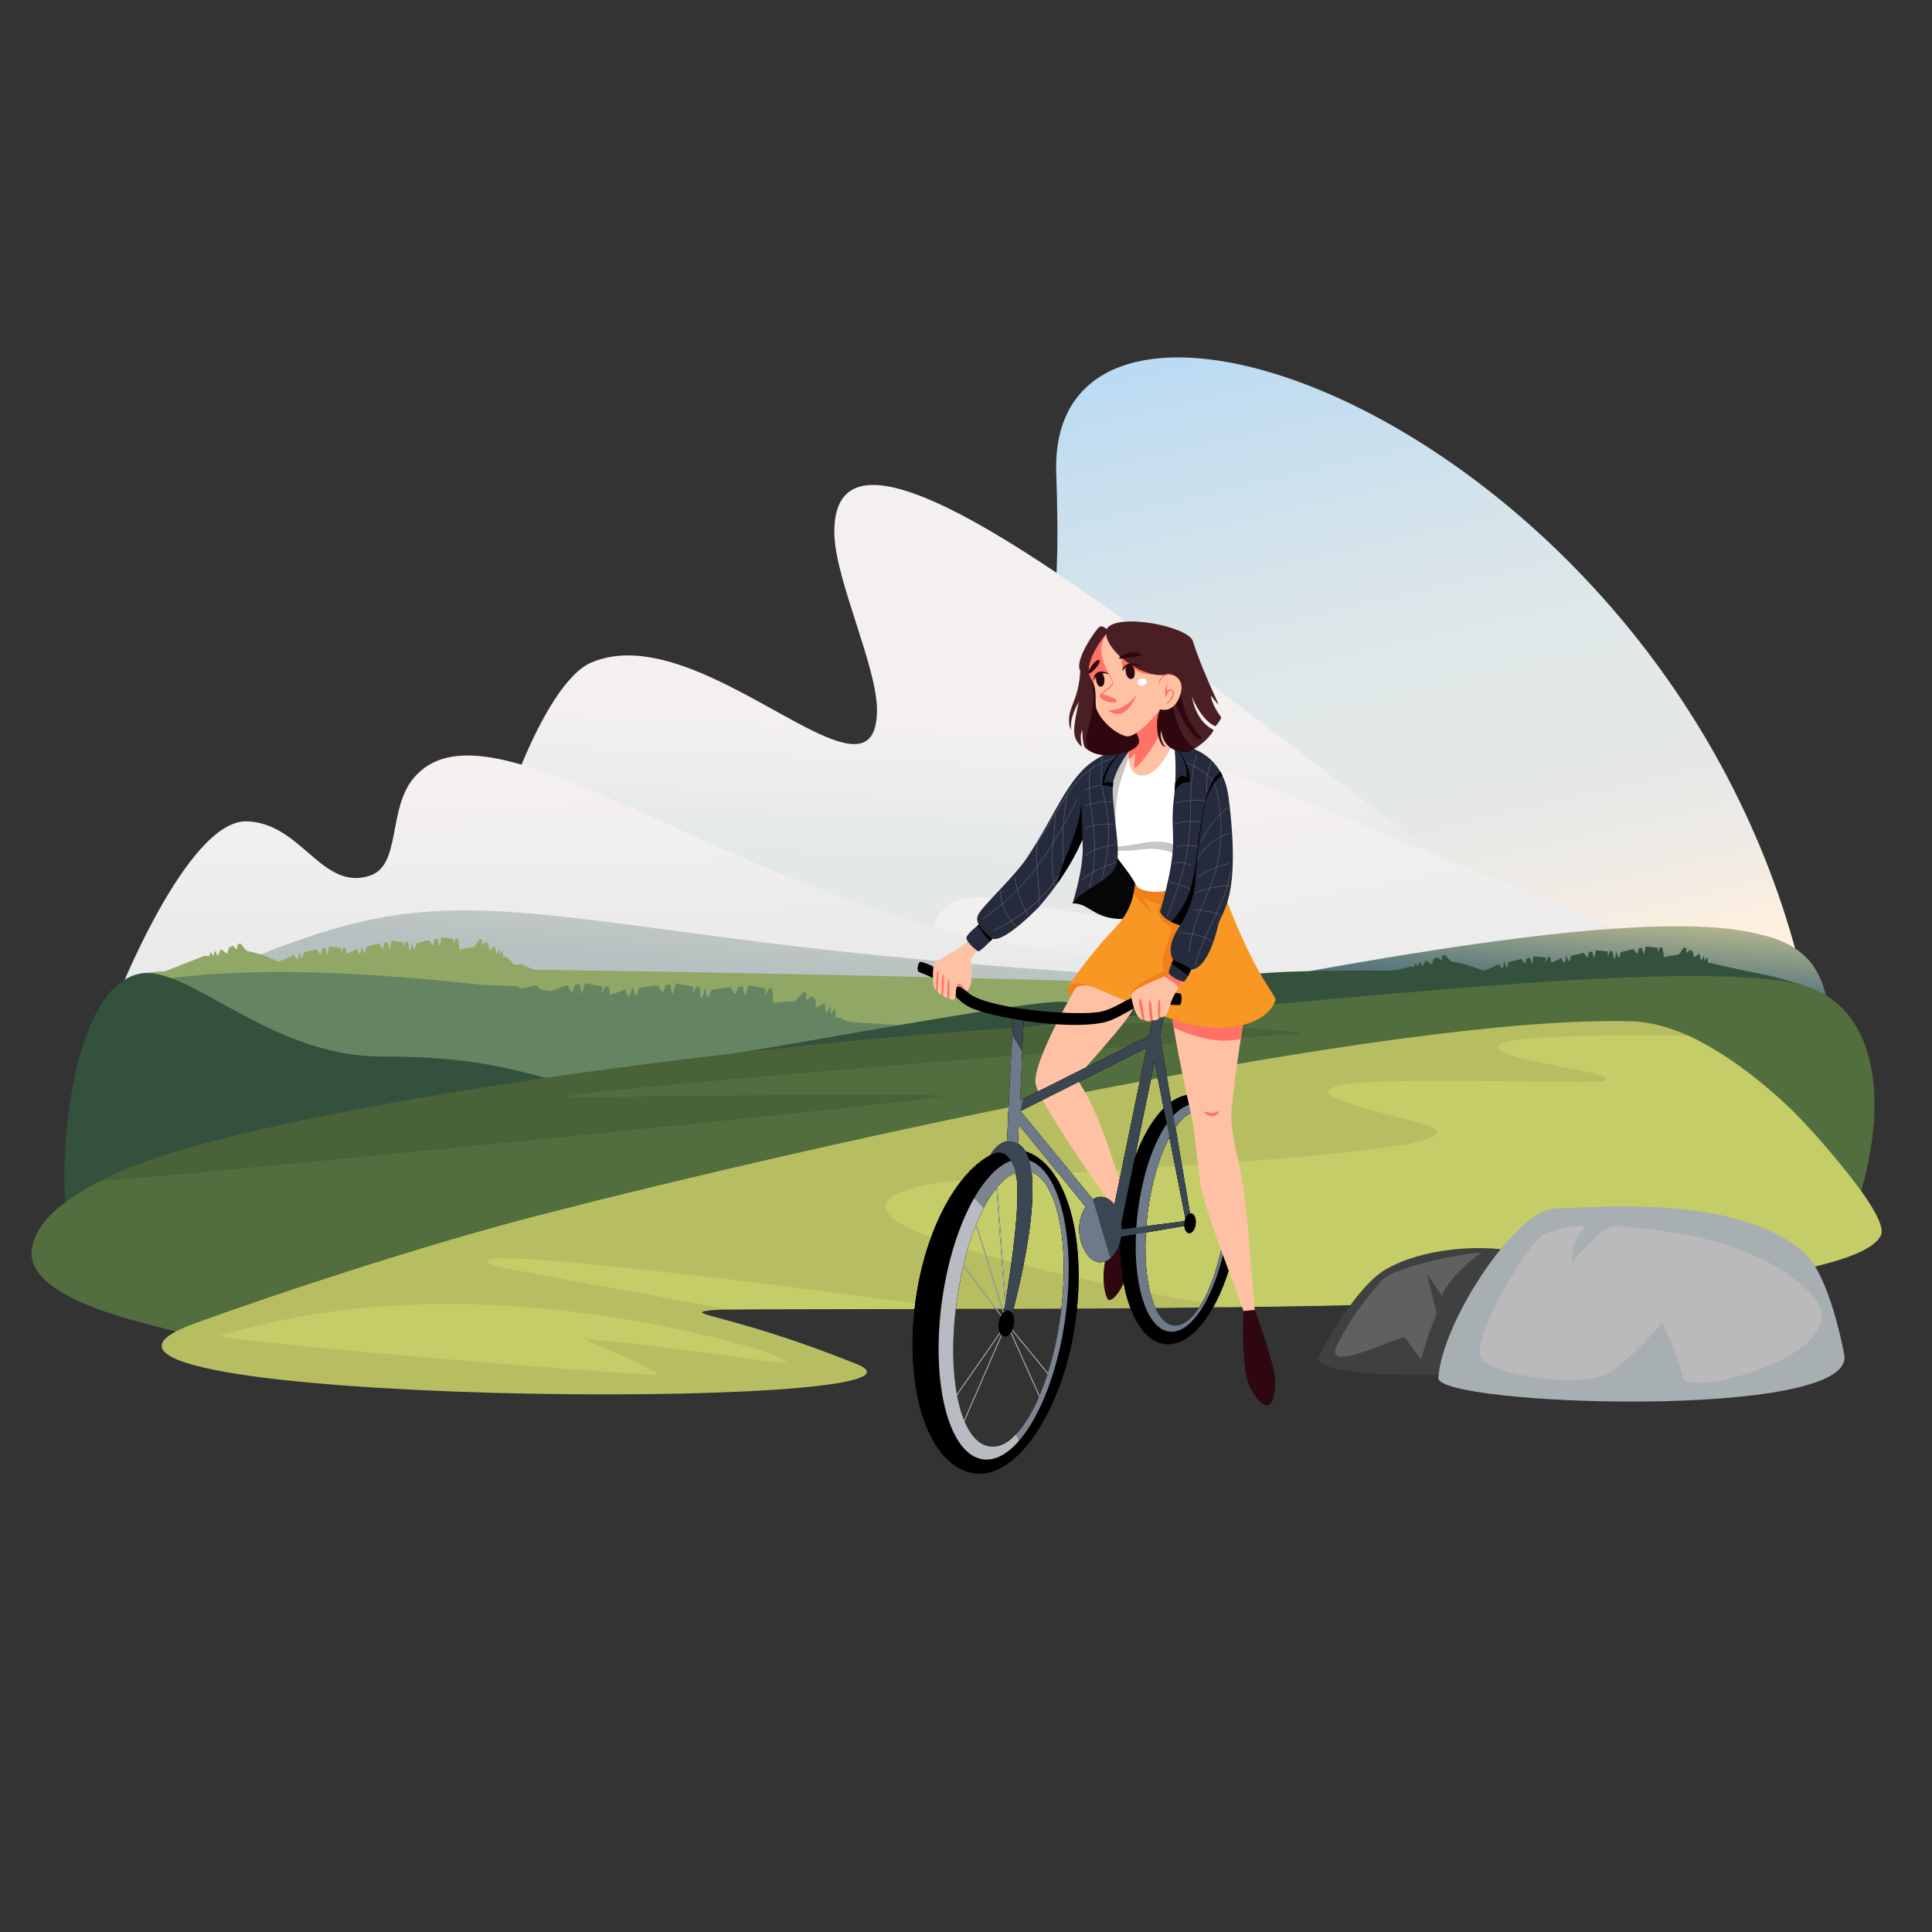 <svg xmlns="http://www.w3.org/2000/svg" viewBox="0 0 3000 3000" width="3000" height="3000"><rect x="0" y="0" width="3000" height="3000" fill="#333333" stroke="none"/><g transform="translate(49.0 555.0) rotate(0.0 1436.0 810.5) scale(1.007 1.007)"><svg width="2852.946" height="1610.12" viewBox="0 0 2852.946 1610.12"><linearGradient id="b" gradientUnits="userSpaceOnUse" x1="1500.736" x2="1191.522" y1="1248.09" y2="-92.957"><stop offset=".067" stop-color="#fff0e0"/><stop offset=".158" stop-color="#f0ebe4"/><stop offset=".273" stop-color="#e5e8e7"/><stop offset=".402" stop-color="#e2e8e8"/><stop offset=".547" stop-color="#d9e5ea"/><stop offset=".776" stop-color="#c2ddf0"/><stop offset=".875" stop-color="#b7d9f4"/></linearGradient><linearGradient id="c" gradientTransform="matrix(1.243 -.039 .119 1.866 1670.824 4241.62)" gradientUnits="userSpaceOnUse" x1="18.172" x2="47.478" y1="-1726.543" y2="-2308.407"><stop offset=".217" stop-color="#e3e8e8"/><stop offset=".415" stop-color="#f4f0f0"/></linearGradient><linearGradient id="a" gradientUnits="userSpaceOnUse" x1="2098.041" x2="1990.266" y1="1162.235" y2="578.494"><stop offset=".112" stop-color="#e8e9e9"/><stop offset=".961" stop-color="#f6f1f1"/><stop offset="1" stop-color="#f7f1ed"/></linearGradient><linearGradient xmlns:xlink="http://www.w3.org/1999/xlink" id="d" x1="1051.348" x2="1046.786" xlink:href="#a" y1="1003.125" y2="609.445"/><linearGradient id="e" gradientUnits="userSpaceOnUse" x1="1261.668" x2="1308.004" y1="1231.658" y2="688.933"><stop offset=".39" stop-color="#b3bfc1"/><stop offset=".511" stop-color="#b7c1c1"/><stop offset=".645" stop-color="#c4cac4"/><stop offset=".67" stop-color="#c8cdc5"/></linearGradient><linearGradient id="f" gradientUnits="userSpaceOnUse" x1="2146.367" x2="2235.866" y1="1387.772" y2="190.915"><stop offset=".351" stop-color="#4d6f7b"/><stop offset=".379" stop-color="#647f7f"/><stop offset=".437" stop-color="#a0a98a"/><stop offset=".484" stop-color="#d5cf95"/></linearGradient><path d="M179.493 897.302c-9.754 45.014-19.468 99.078-20.827 157.579l2595.321 23.042C2621.915 146.489 1564.76-263.871 1580.085 178.219c7.24 208.875-2.645 370.192-122.34 438.079-274.03 155.42-707.838 207.093-880.106 217.022-291.887 16.824-378.003-28.978-398.146 63.982z" fill="url(#b)"/><path d="M2244.762 822.141C1896.743 585.01 1232.001-13.176 1237.934 272.275c1.485 71.451 66.466 205.72 65.753 272.593-1.828 171.471-270.686-147.111-440.583-74.359-78.158 33.468-155.478 280.857-145.134 281.575 284.58 19.758 966.053 62.442 1526.793 70.057z" fill="url(#c)"/><path d="M2733.922 1005.133s-747.664-318.932-893.461-366.937c-161.532-53.186-109.121 88.625-52.352 150.454 116.965 127.391-64.676 86.103-298.005 46.872-153.522-25.813-88.069 138.636-88.069 138.636z" fill="url(#a)"/><path d="M128.772 995.076s109.655-282.348 203.164-279.701c84.644 2.397 116.132 108.874 190.406 83.484 47.578-16.264 26.688-101.887 66.664-149.993 109.543-131.822 435.665 143.458 848.606 240.426 118.947 27.931 369.09 59.737 535.563 57.212-555.402 14.924-1690.946 98.348-1844.402 48.571z" fill="url(#d)"/><path d="M117.354 1026.569c335.688 139.158 1846.562 145.555 2327.341-43.276-121.392-10.334-756.507-6.272-1376.091-88.93-476.426-63.559-508.584-78.55-951.25 132.206z" fill="url(#e)"/><path d="M2103.555 979.865c-49.534-10.738-1785.817-56.564-1937.068-29.484-20.671 97.344-22.185 173.16-16.293 274.226 271.171-24.445 2169.366-197.916 1953.361-244.742z" fill="#91a766"/><path d="m732.745 924.327-5.489.329-.513-9.961c-1.052-.453-5.249 6.258-5.249 6.258l.159-9.477-4.788 8.621-2.459-12.042-8.713 6.354-1.232-10.029-4.55-3.169s-4.423 5.35-5.108 5.006c-.705-.354-.029-7.807-.029-7.807l-3.948-1.466s-6.878 12.066-9.202 12.345c-8.404 1.012-15.71 2.36-21.987 3.827-.474-8.485-2.003-16.219-2.003-16.219l-3.516-1.109s-3.843 9.587-3.868 9.583c-.02-.003.284-8.595.284-8.595l-18.57-2.413s-2.609 13.372-2.884 13.375c-.281.003-2.955-11.377-2.955-11.377l-5.152 1.381s-1.043 8.501-2.065 8.774c-1.013.271-5.95-8.072-5.95-8.072l-19.707 5.118s-2.01 9.12-2.967 9.178c-1.431.088-4.078-10.976-4.078-10.976s-1.063 12.601-3.107 12.85c-.208.025-.472-.157-.766-.458-.628-6.744-1.701-12.166-1.701-12.166l-3.516-1.108s-2.473 6.169-3.464 8.604l-.387.214c.063-2.102.265-7.83.265-7.83l-18.57-2.413s-2.609 13.372-2.884 13.375c-.281.003-2.955-11.377-2.955-11.377l-5.152 1.38s-1.043 8.501-2.066 8.774c-1.013.271-5.95-8.072-5.95-8.072l-19.707 5.118s-2.01 9.12-2.967 9.178c-1.431.088-4.078-10.976-4.078-10.976s-1.063 12.601-3.107 12.85c-1.365.167-5.048-7.955-5.048-7.955-3.078 2.409-8.752 5.281-15.325 7.907-.611-5.132-1.351-8.88-1.351-8.88l-3.516-1.108s-3.844 9.586-3.869 9.583c-.02-.003.284-8.595.284-8.595l-18.57-2.413s-2.609 13.372-2.884 13.375c-.281.003-2.955-11.377-2.955-11.377l-5.152 1.381s-1.043 8.501-2.066 8.774c-1.013.271-5.95-8.072-5.95-8.072l-19.707 5.118s-2.01 9.12-2.967 9.179c-1.431.088-4.078-10.977-4.078-10.977s-1.063 12.601-3.107 12.85c-1.365.167-5.048-7.954-5.048-7.954-4.411 3.453-14.157 7.854-24.239 11.125-9.622-4.201-24.076-11.684-47.452-16.239-2.782-.542-10.568-11.484-10.568-11.484l-5.058 1.004s-.447 7.466-1.365 7.737c-.893.263-5.367-5.545-5.367-5.545l-6.081 2.624-3.21 9.804-9.529-7.294-4.634 10.706-4.776-8.139-2.279 8.318s-3.109-6.035-4.467-5.706l-2.176 6.216a87.678 87.678 0 0 0-6.629-.952c-42.173 15.826-119.758 47.863-119.758 47.863l681.293-4.962-54.832-21.434-17.45-8.33-12.715.353-10.75-11.882z" fill="#91a766"/><path d="M1580.085 1018.08c233.259-36.914 878.003-185.58 1087.377-127.729 80.732 18.022 94.757 69.365 102.113 105.864z" fill="url(#f)"/><path d="M771.363 976.673c-363.777-45.993-514.996-27.133-610.748-11.837-1.742 8.099.847 12.339 0 20.68l334.858 185.388 1226.388-129.17c-116.583 7.728-561.507-15.879-950.499-65.061z" fill="#658462"/><path d="M1247.442 1018.527c-2.008-1.333-7.96-.243-7.96-.243l.403-12.8c-1.466-.707-8.293 7.367-8.293 7.367l1.317-12.099-7.899 10.445-2.167-15.696-13.303 7.072-.627-12.973-6.202-4.602s-6.997 6.305-7.945 5.782c-.976-.538.854-9.986.854-9.986l-5.53-2.352s-11.31 14.597-14.696 14.673c-12.244.278-22.941 1.118-32.168 2.236.289-10.908-1.028-20.982-1.028-20.982l-4.946-1.843s-6.646 11.793-6.682 11.785c-.029-.006 1.396-10.956 1.396-10.956l-26.521-5.331s-5.3 16.783-5.697 16.754c-.406-.03-2.958-14.905-2.958-14.905l-7.594 1.143s-2.481 10.744-3.987 10.97c-1.493.223-7.66-11.041-7.66-11.041l-29.026 4.162s-3.947 11.418-5.335 11.378c-2.075-.06-4.625-14.528-4.625-14.528s-2.981 15.984-5.958 16.055c-.302.007-.664-.259-1.053-.678-.132-8.699-1.058-15.762-1.058-15.762l-4.946-1.843s-4.277 7.59-5.986 10.583l-.583.226c.333-2.68 1.282-9.98 1.282-9.98l-26.521-5.331s-5.3 16.784-5.696 16.754c-.406-.03-2.959-14.905-2.959-14.905l-7.594 1.143s-2.481 10.744-3.988 10.97c-1.492.224-7.66-11.04-7.66-11.04l-29.026 4.162s-3.947 11.418-5.335 11.378c-2.075-.06-4.626-14.529-4.626-14.529s-2.98 15.984-5.958 16.055c-1.989.048-6.372-10.782-6.372-10.782-4.718 2.708-13.236 5.694-23.023 8.258-.292-6.636-.93-11.517-.93-11.517l-4.946-1.843s-6.647 11.793-6.683 11.785c-.028-.006 1.396-10.956 1.396-10.956l-26.521-5.331s-5.3 16.783-5.696 16.754c-.406-.03-2.959-14.905-2.959-14.905l-7.594 1.142s-2.481 10.744-3.988 10.97c-1.492.223-7.66-11.041-7.66-11.041l-25.047 9.519-15.403-2.054-7.332-7.074-23.33 5.306-4.882-3.813-54.36-1.973s178.095 52.36 185.838 51.101c5.781-.94 9.388-3.769 9.388-3.769 1.673-1.523 2.857-3.822 3.269-7.58 44.665 10.663 108.215 17.066 127.264 11.746 4.068-1.136 6.589-5.222 8.116-10.545 28.304 6.271 59.435 12.292 81.135 14.008 45.285 15.971 176.301 22.477 179.958 15.28 2.298-4.523-32.551-12.389-43.091-19.383z" fill="#658462"/><g fill="#33513d"><path d="M2590.636 933.769c-1.493-.79-5.479.38-5.479.38l-.842-8.947c-1.067-.391-5.042 5.706-5.042 5.706l-.154-8.522-4.504 7.823-2.857-10.788-8.504 5.846-1.563-8.997-4.655-2.779s-4.246 4.877-4.943 4.578c-.716-.308-.287-7.018-.287-7.018l-3.997-1.258s-6.48 10.952-8.795 11.239c-8.371 1.038-15.632 2.362-21.861 3.777-.754-7.621-2.538-14.55-2.538-14.55l-3.552-.943s-3.527 8.677-3.552 8.674c-.02-.002 0-7.731 0-7.731l-18.65-1.886s-2.168 12.062-2.443 12.068c-.281.007-3.33-10.182-3.33-10.182l-5.107 1.32s-.763 7.658-1.776 7.919c-1.004.259-6.217-7.165-6.217-7.165l-19.539 4.903s-1.709 8.229-2.664 8.297c-1.428.101-4.44-9.805-4.44-9.805s-.648 11.344-2.683 11.599c-.207.026-.478-.134-.781-.4-.85-6.053-2.102-10.911-2.102-10.911l-3.552-.943s-2.27 5.584-3.18 7.788l-.38.198c-.006-1.891.007-7.043.007-7.043l-18.65-1.885s-2.168 12.061-2.442 12.068c-.281.007-3.33-10.183-3.33-10.183l-5.107 1.32s-.763 7.658-1.776 7.919c-1.004.259-6.217-7.165-6.217-7.165l-19.538 4.903s-1.709 8.229-2.664 8.297c-1.428.101-4.441-9.805-4.441-9.805s-.647 11.344-2.683 11.599c-1.36.17-5.31-7.074-5.31-7.074-2.998 2.213-8.578 4.881-15.065 7.343-.78-4.604-1.644-7.962-1.644-7.962l-3.552-.943s-3.527 8.677-3.553 8.674c-.02-.002 0-7.731 0-7.731l-18.65-1.886s-2.168 12.061-2.442 12.068c-.281.007-3.33-10.182-3.33-10.182l-5.107 1.32s-.763 7.658-1.776 7.92c-1.004.259-6.217-7.165-6.217-7.165l-19.538 4.903s-1.709 8.229-2.664 8.297c-1.428.101-4.441-9.805-4.441-9.805s-.647 11.344-2.683 11.599c-1.36.17-5.31-7.074-5.31-7.074-4.298 3.172-13.898 7.278-23.873 10.372-9.761-3.629-24.462-10.136-47.989-13.873-2.8-.445-10.947-10.162-10.947-10.162l-5.025.98s-.201 6.719-1.11 6.977c-.884.25-5.55-4.903-5.55-4.903l-5.995 2.451-2.886 8.863-9.769-6.411-4.281 9.695-5.044-7.244-2.005 7.512s-3.308-5.378-4.656-5.061l-1.971 5.621s-4.749-1.439-6.661-.754c-24.05 8.617-50.336 5.864-50.251 8.789.394 13.651 592.93 2.67 592.93 2.67s-71.858-14.509-76.825-17.138z"/><path d="M1866.191 953.621c41.476-9.355 210.157-9.525 355.891-6.48 358.22 7.485 377.607-23.289 511.84 21.975 7.894 29.36 11.759 58.952 14.271 71.712l-1661.886 31.941c108.335-16.755 463.008-83.87 505.485-78.999 115.728 13.235 213.657-26.448 274.398-40.148zM538.527 1077.923c-171.856 0-298.05-142.581-372.04-127.542C66.195 970.766 43.383 1211.949 52.3 1302.523l895.225-163.009c-170.431-16.007-191.215-61.591-408.999-61.591z"/></g><path d="M2733.922 969.116c-149.607-43.914-668.128 18.432-972.573 40.756-156.916 12.168-1102.122 118.969-1401.038 181.058C112.05 1242.497 7.116 1311.747.259 1376.565c-8.202 77.525 181.118 113.427 227.647 127.09 439.076 128.935 843.972-134.089 1196.797-256.704 301.383-104.738 775.562-77.874 1391.657 55.571 53.361-171.454 21.243-302.973-82.437-333.407z" fill="#526e3e"/><path d="M1944.608 1043.707c44.802 0-31.559-8.534-158.283-15.512-323.948-17.84-1450.599 114.251-1678.052 240.999-10.659 5.94 1297.135-123.892 1296.524-130.194-.316-3.262-352.309-1.837-556.124 2.1-4.31.083-20.024-.409-20.084-1.636-.493-10.143 1086.909-95.756 1116.019-95.756z" fill="#496238"/><path d="M242.135 1493.141c-309.004 122.201 1216.012 133.971 1030.208 59.103-185.023-74.553-269.123-77.047-228.307-82.601 93.365-12.705 1860.332 35.403 1800.239-133.628-30.358-85.393-222.361-307.821-376.916-312.287-362.755-10.482-1263.184 190.076-1684.178 298.882-234.646 60.645-511.691 158.922-541.047 170.531z" fill="#b7be61"/><path d="M2735.668 1182.665c-79.893-87.524-180.643-136.634-180.643-136.634s-293.005-5.717-293.36 16.593c-.345 21.661 168.665 38.209 167.102 50.174-.808 6.183-46.341 4.524-70.83 4.267-211.736-2.222-365.69-5.371-358.283 17.073 4.37 13.242 130.548 43.173 140.767 46.067 186.282 52.763-670.738 74.99-763.854 96.287-271.029 61.987 464.007 187.896 464.007 187.896 551.27-4.27 976.591-40.441 1010.846-110.126 8.332-13.931-15.739-62.031-115.753-171.597zM717.035 1401.321c-10.108-3.794-14.603-6.633-14.28-8.64 1.832-11.377 161.531 5.668 267.871 17.015 55.519 5.925 90.601 10.202 90.601 10.202 81.722 9.963 202.103 25.158 363.575 47.27l-350.324.848s-351.581-64.495-357.443-66.695zm-425.286 107.147c-.047-.565 8.047-2.508 24.086-6.928a1125.806 1125.806 0 0 1 62.024-15.215c355.147-76.501 717.635 35.82 742.365 43.532 16.982 5.296 43.52 15.826 42.928 18.834-1.29 6.555-132.177-19.154-310.738-35.345-7.52-.682 142.995 58.2 106.955 55.783-261.067-17.51-667.034-53.661-667.619-60.661z" fill="#c5cd68"/><path d="M2346.754 1529.168c-35.701-40.878-14.143-141.196-34.337-146.286-75.89-19.129-170.109-8.462-224.751 23.692-49.944 29.39-103.488 135.242-103.488 135.242-14.868 41.831 403.36 34.049 362.576-12.648z" fill="#3f4140"/><path d="M2082.216 1422.976c-21.328 23.941-50.34 60.227-69.701 101.636s80.537-8.678 104.567-14.035l24.622 33.256c3.424-.832 5.445-22.879 24.969-69.056l-14.915-62.024 22.98 34.567c6.086-19.722 40.942-54.184 58.241-64.56 14.394-8.634-129.436 16.275-150.763 40.216z" fill="#606060"/><path d="M2169.279 1573.628c5.551-86.645 119.996-260.374 180.276-261.432 66.155-1.161 277.265-22.23 382.227 66.858 42.135 35.762 63.417 159.456 63.417 159.456 17.212 101.072-628.664 77.929-625.921 35.117z" fill="#a7afb2"/><path d="M2235.558 1543.971c19.008 25.158 159.342 49.59 203.129 17.746 43.786-31.844 75.676-74.211 75.676-74.211s24.914 51.715 31.863 85.503c6.949 33.789 289.646-41.358 194.337-132.716s-250.292-95.237-295.902-101.208c-22.915-3-69.701 58.078-69.701 58.078s-2.077-34.393 19.915-54.851c6.693-6.227-32.565-1.876-59.744 8.066-27.178 9.942-118.581 168.434-99.573 193.593z" fill="#bababa"/></svg></g><g transform="translate(1417.0 965.0) rotate(0.0 282.0 662.0) scale(0.732 0.731)"><svg width="770.033" height="1810.391" viewBox="0 0 770.033 1810.391"><path d="M355.087 762.441s-102.431 173.183-93.983 219.646c8.346 45.903 174.943 277.416 174.943 277.416l19.809-18.698c-40.477-129.887-65.872-209.087-108.161-270.334C400.286 907.907 463.94 842.43 475.47 807.848L355.087 762.44z" fill="#ffc1a4"/><path d="M433.334 1255.718s-12.318 33.366-24.95 103.343c-9.029 50.021 3.353 82.406 8.429 82.377 16.739-.093 41.53-47.851 46.247-86.859 9.918-82.016-8.727-118.658-8.727-118.658l-21 19.797z" fill="#2f070f"/><path d="M599.4 1008.462c-67.137-9.158-136.119 100.842-154.078 245.691s21.908 269.695 89.044 278.853c67.137 9.157 136.12-100.842 154.078-245.691 17.959-144.849-21.908-269.695-89.044-278.853zm64.698 270.904c-15.56 125.504-65.211 222.192-110.899 215.961-45.688-6.232-70.111-113.024-54.55-238.528 15.56-125.503 65.211-222.192 110.898-215.96 45.688 6.232 70.111 113.024 54.551 238.527z"/><path d="M599.4 1008.462c-67.137-9.158-136.119 100.842-154.078 245.691s21.908 269.695 89.044 278.853c67.137 9.157 136.12-100.842 154.078-245.691 17.959-144.849-21.908-269.695-89.044-278.853zm64.698 270.904c-15.56 125.504-65.211 222.192-110.899 215.961-45.688-6.232-70.111-113.024-54.55-238.528 15.56-125.503 65.211-222.192 110.898-215.96 45.688 6.232 70.111 113.024 54.551 238.527z"/><path d="M599.052 1005.784c-67.137-9.158-136.479 103.367-154.438 248.216s22.701 271.62 89.838 280.777 137.438-102.708 155.396-247.557c17.959-144.849-23.66-272.279-90.796-281.436zm71.268 274.325c-16.537 133.387-73.022 235.643-126.161 228.395-53.14-7.248-82.811-121.256-66.274-254.643s73.022-235.643 126.161-228.395 82.811 121.255 66.274 254.643z"/><path d="m592.677 1281.325-2.504-14.785h-.006l-65.461-386.471 16.593-80.565-21.683-4.466-17.473 84.837-274.658 138.069 8.901-189.343-22.114-1.039-14.394 306.187 22.114 1.039 3.147-66.941 142.937 175.107c-7.845 12.485-12.689 29.632-12.689 48.558 0 38.187 19.713 69.143 44.03 69.143 20.975 0 38.522-23.033 42.95-53.871l150.31-25.46zm-79.253-346.48 66.391 338.652-136.369 17.896a108.14 108.14 0 0 0-.788-12.949l70.766-343.598zm-16.494-29.661-68.777 333.942c-7.712-10.442-17.754-16.757-28.736-16.757-6.179 0-12.06 2.003-17.397 5.611l-153.397-187.921L496.93 905.183z"/><path d="m592.677 1281.325-2.504-14.785h-.006l-65.461-386.471 16.593-80.565-21.683-4.466-17.473 84.837-274.658 138.069 8.901-189.343-22.114-1.039-14.394 306.187 22.114 1.039 3.147-66.941 142.937 175.107c-7.845 12.485-12.689 29.632-12.689 48.558 0 38.187 19.713 69.143 44.03 69.143 20.975 0 38.522-23.033 42.95-53.871l150.31-25.46zm-79.253-346.48 66.391 338.652-136.369 17.896a108.14 108.14 0 0 0-.788-12.949l70.766-343.598zm-16.494-29.661-68.777 333.942c-7.712-10.442-17.754-16.757-28.736-16.757-6.179 0-12.06 2.003-17.397 5.611l-153.397-187.921L496.93 905.183z"/><path d="M225.494 1068.889c-1.049 22.314-2.453 43.585-3.502 65.899-7.371-.347-15.518-1.115-22.889-1.462 3.902-86.885 8.211-185.484 12.696-253.158l20.625 32.722c-.389 16.511-2.401 62.413-4.182 104.133 2.025-.789 4.676-1.862 5.728-2.339-1.79 8.462-3.455 16.894-5.244 25.356 51.132 62.64 102.653 124.976 153.786 187.616l37.186 125.241c-16.068 12.415-28.838 8.763-37.318 3.389-22.433-14.216-43.906-68.515-15.106-112.9-47.646-58.369-94.133-116.128-141.779-174.497z"/><path d="M225.494 1068.889c-1.049 22.314-2.453 43.585-3.502 65.899-7.371-.347-15.518-1.115-22.889-1.462 3.902-86.885 8.211-185.484 12.696-253.158l20.625 32.722c-.389 16.511-2.401 62.413-4.182 104.133 2.025-.789 4.676-1.862 5.728-2.339-1.79 8.462-3.455 16.894-5.244 25.356 51.132 62.64 102.653 124.976 153.786 187.616l37.186 125.241c-16.068 12.415-28.838 8.763-37.318 3.389-22.433-14.216-43.906-68.515-15.106-112.9-47.646-58.369-94.133-116.128-141.779-174.497zm-48.814 115.774 1.994-.143 22.078 306.056-1.995.144z"/><path d="m126.515 1257.251 1.91-.591 72.29 233.69-1.91.59z"/><path d="m96.849 1354.691 1.602-1.197 102.1 136.56-1.601 1.198z"/><path d="m79.247 1662.317 119.696-172.22 1.642 1.141-119.696 172.22z"/><path d="m98.68 1721.063 100.142-230.82 1.835.796-100.143 230.82z"/><path d="m198.843 1491.056 1.826-.817 74.848 167.333-1.825.817z"/><path d="m198.986 1491.275 1.55-1.264 94.082 115.402-1.55 1.264z"/><path d="M224.058 1121.889c-92.226-12.696-188.059 130.065-214.05 318.866-25.99 188.8 27.705 352.145 119.931 364.841s188.059-130.065 214.049-318.866-27.705-352.145-119.93-364.841zm89.628 354.22c-22.334 162.238-90.213 286.907-151.613 278.454-61.4-8.452-93.07-146.825-70.736-309.063 22.334-162.239 90.214-286.907 151.614-278.454 61.4 8.452 93.07 146.824 70.736 309.063z"/><path d="M224.058 1121.889c-92.226-12.696-188.059 130.065-214.05 318.866-25.99 188.8 27.705 352.145 119.931 364.841s188.059-130.065 214.049-318.866-27.705-352.145-119.93-364.841zm89.628 354.22c-22.334 162.238-90.213 286.907-151.613 278.454-61.4-8.452-93.07-146.825-70.736-309.063 22.334-162.239 90.214-286.907 151.614-278.454 61.4 8.452 93.07 146.824 70.736 309.063z"/><path d="M219.315 1727.078c-18.676 19.993-37.111 27.905-56.084 25.294-61.4-8.452-91.978-144.728-69.645-306.967 10.9-79.179 28.749-143.804 56.948-199.484l-31.576-33.191c-35.843 41.88-69.743 119.451-81.678 228.709-17.736 162.372 29.93 317.565 100.875 347.495 31.828 13.427 66.511-6.651 92.184-37.69l-11.025-24.165z"/><path d="M219.315 1727.078c-18.676 19.993-37.111 27.905-56.084 25.294-61.4-8.452-91.978-144.728-69.645-306.967 10.9-79.179 28.749-143.804 56.948-199.484l-31.576-33.191c-35.843 41.88-69.743 119.451-81.678 228.709-17.736 162.372 29.93 317.565 100.875 347.495 31.828 13.427 66.511-6.651 92.184-37.69l-11.025-24.165z"/><path d="M224.058 1121.889C131.931 1108.49 32.6 1252.638 6.609 1441.439c-25.99 188.8 26.497 354.71 125.341 368.248 88.708 12.15 187.614-134.291 213.605-323.092 25.99-188.801-24.71-350.628-121.497-364.705zm98.922 364.901c-25.965 175.731-105.086 306.697-176.72 292.521-71.635-14.176-108.656-168.126-82.691-343.857s105.086-306.697 176.72-292.521 108.656 168.126 82.691 343.857z"/><path d="M164.761 1134.199s22.671-44.754 58.442-25.162c77.05 42.201-12.571 364.403-12.571 364.403l-17.357-5.016s42.472-234.66 25.302-298.047c-17.401-64.241-53.816-36.178-53.816-36.178z"/><path d="M164.761 1134.199s22.671-44.754 58.442-25.162c77.05 42.201-12.571 364.403-12.571 364.403l-17.357-5.016s42.472-234.66 25.302-298.047c-17.401-64.241-53.816-36.178-53.816-36.178z"/><ellipse cx="198.436" cy="1490.973" rx="28.126" ry="15.972" transform="matrix(.163 -.987 .987 .163 -1304.949 1443.927)"/><ellipse cx="588.267" cy="1278.494" rx="21.173" ry="12.024" transform="matrix(.112 -.994 .994 .112 -748.051 1719.923)"/><path d="M599.4 1008.462c-67.137-9.158-136.119 100.842-154.078 245.691s21.908 269.695 89.044 278.853c67.137 9.157 136.12-100.842 154.078-245.691 17.959-144.849-21.908-269.695-89.044-278.853zm64.698 270.904c-15.56 125.504-65.211 222.192-110.899 215.961-45.688-6.232-70.111-113.024-54.55-238.528 15.56-125.503 65.211-222.192 110.898-215.96 45.688 6.232 70.111 113.024 54.551 238.527z" fill="#6e7a89"/><path d="M599.052 1005.784c-67.137-9.158-136.479 103.367-154.438 248.216s22.701 271.62 89.838 280.777 137.438-102.708 155.396-247.557c17.959-144.849-23.66-272.279-90.796-281.436zm71.268 274.325c-16.537 133.387-73.022 235.643-126.161 228.395-53.14-7.248-82.811-121.256-66.274-254.643s73.022-235.643 126.161-228.395 82.811 121.255 66.274 254.643z"/><path d="m592.677 1281.325-2.504-14.785h-.006l-65.461-386.471 16.593-80.565-21.683-4.466-17.473 84.837-274.658 138.069 8.901-189.343-22.114-1.039-14.394 306.187 22.114 1.039 3.147-66.941 142.937 175.107c-7.845 12.485-12.689 29.632-12.689 48.558 0 38.187 19.713 69.143 44.03 69.143 20.975 0 38.522-23.033 42.95-53.871l150.31-25.46zm-79.253-346.48 66.391 338.652-136.369 17.896a108.14 108.14 0 0 0-.788-12.949l70.766-343.598zm-16.494-29.661-68.777 333.942c-7.712-10.442-17.754-16.757-28.736-16.757-6.179 0-12.06 2.003-17.397 5.611l-153.397-187.921L496.93 905.183z" fill="#3a4651"/><path d="M225.494 1068.889c-1.049 22.314-2.453 43.585-3.502 65.899-7.371-.347-15.518-1.115-22.889-1.462 3.902-86.885 8.211-185.484 12.696-253.158l20.625 32.722c-.389 16.511-2.401 62.413-4.182 104.133 2.025-.789 4.676-1.862 5.728-2.339-1.79 8.462-3.455 16.894-5.244 25.356 51.132 62.64 102.653 124.976 153.786 187.616l37.186 125.241c-16.068 12.415-28.838 8.763-37.318 3.389-22.433-14.216-43.906-68.515-15.106-112.9-47.646-58.369-94.133-116.128-141.779-174.497z" fill="#6e7a89"/><g fill="#bbb"><path d="m176.68 1184.663 1.994-.143 22.078 306.056-1.995.144z"/><path d="m126.515 1257.251 1.91-.591 72.29 233.69-1.91.59z"/><path d="m96.849 1354.691 1.602-1.197 102.1 136.56-1.601 1.198z"/><path d="m79.247 1662.317 119.696-172.22 1.642 1.141-119.696 172.22z"/><path d="m98.68 1721.063 100.142-230.82 1.835.796-100.143 230.82z"/><path d="m198.843 1491.056 1.826-.817 74.848 167.333-1.825.817z"/><path d="m198.986 1491.275 1.55-1.264 94.082 115.402-1.55 1.264z"/></g><path d="M224.058 1121.889c-92.226-12.696-188.059 130.065-214.05 318.866-25.99 188.8 27.705 352.145 119.931 364.841s188.059-130.065 214.049-318.866-27.705-352.145-119.93-364.841zm89.628 354.22c-22.334 162.238-90.213 286.907-151.613 278.454-61.4-8.452-93.07-146.825-70.736-309.063 22.334-162.239 90.214-286.907 151.614-278.454 61.4 8.452 93.07 146.824 70.736 309.063z" fill="#7c848f"/><path d="M219.315 1727.078c-18.676 19.993-37.111 27.905-56.084 25.294-61.4-8.452-91.978-144.728-69.645-306.967 10.9-79.179 28.749-143.804 56.948-199.484l-31.576-33.191c-35.843 41.88-69.743 119.451-81.678 228.709-17.736 162.372 29.93 317.565 100.875 347.495 31.828 13.427 66.511-6.651 92.184-37.69l-11.025-24.165z" fill="#b8bcc2"/><path d="M224.058 1121.889C131.931 1108.49 32.6 1252.638 6.609 1441.439c-25.99 188.8 26.497 354.71 125.341 368.248 88.708 12.15 187.614-134.291 213.605-323.092 25.99-188.801-24.71-350.628-121.497-364.705zm98.922 364.901c-25.965 175.731-105.086 306.697-176.72 292.521-71.635-14.176-108.656-168.126-82.691-343.857s105.086-306.697 176.72-292.521 108.656 168.126 82.691 343.857z"/><path d="M164.761 1134.199s22.671-44.754 58.442-25.162c77.05 42.201-12.571 364.403-12.571 364.403l-17.357-5.016s42.472-234.66 25.302-298.047c-17.401-64.241-53.816-36.178-53.816-36.178z" fill="#3a4651"/><ellipse cx="198.436" cy="1490.973" rx="28.126" ry="15.972" transform="matrix(.163 -.987 .987 .163 -1304.949 1443.927)"/><ellipse cx="588.267" cy="1278.494" rx="21.173" ry="12.024" transform="matrix(.112 -.994 .994 .112 -748.051 1719.923)"/><path d="M549.389 827.912c5.28 47.52 20.226 123.713 42.24 222.814 11.494 51.744 11.616 124.607 26.4 175.294 24.888 85.33 49.632 141.503 84.479 239.71 7.744-.352 15.821-1.99 23.565-2.342-10.539-110.082-14.692-192.463-23.102-252.345-9.671-68.859-22.445-96.009-26.879-153.032-2.379-30.604 27.472-220.595 27.472-220.595z" fill="#ffc1a4"/><path d="M549.002 827.888c.576 13.908 3.637 27.279 5.164 34.949 48.574 22.704 98.489 34.126 141.9 23.94 2.346-14.109 6.001-31.126 7.498-49.36l-154.563-9.528zm70.966 213.035c12.241 3.515 17.763 4.693 28.316-.369 6.029-2.892-.916 10.475-12.78 10.475-12.523 0-20.054-11.404-15.536-10.106z" fill="#ff7265"/><path d="M702.149 1464.72s-4.79 87.98 6.31 140.454c5.514 26.065 29.574 62.656 45.112 59.688 13.33-2.546 18.546-40.641 14.154-67.695-5.626-34.649-41.653-134.697-41.653-134.697l-23.924 2.251z" fill="#2f070f"/><path d="M329.183 776.788c-.937 1.469.243 7.114 1.879 11.167a26.139 26.139 0 0 0 4.423 7.244c4.893-7.641 8.453-14.95 10.627-17.077 7.536-7.372 43.345-8.322 69.267 12.065 0 0-69.686-39.267-86.196-13.399z" fill="#f0801a"/><path d="M472.065 552.433s-1.213 55.982-41.171 97.243c-57.217 59.084-103.692 129.295-101.711 127.112 22.175-24.43 54.282 5.121 208.408 63.322 119.814 45.245 214.182 17.538 232.303-35.791 2.968-8.735-41.73-47.294-107.372-221.498-17.558-46.596-68.881-70.907-68.881-70.907l-121.576 40.518z" fill="#f89724"/><path d="m472.065 552.433-3.287 23.761s7.618 17.494 36.877 40.322c2.514 1.961-17.543-30.558-17.543-30.558 16.422 9.448 29.708 14.308 36.946 14.179-8.943 22.82 1.141 35.047 24.737 50.899-9.018 41.236-27.125 68.182-16.411 91.108-35.65 17.794-77.98 38.703-68.06 55.739 0 0 204.885-44.975 156.339-218.716-20.19-72.257-149.598-26.734-149.598-26.734z" fill="#f0801a"/><path d="M16.791 723.213c-5.365 0-7.505 18.363-4.791 20.319 5.747 4.14 32.535 10.095 54.489 30.406 37.857 35.021 40.692 38.44 55.35 45.769 39.495 19.748 200.046 49.182 282.577 32.345 26.022-5.309 54.656-26.046 71.523-33.068 25.388-10.569 87.576-2.749 91.051-4.393 4.549-2.152 4.843-22.351 1.506-23.948-4.011-1.919-59.234-8.084-92.401 4.395-33.439 12.581-52.29 30.859-83.59 35.027-57.708 7.683-245.156-7.745-278.235-44.754-12.936-14.473-25.12-28.795-64.57-49.248-15.824-8.204-27.546-12.85-32.911-12.85z"/><path d="M546.272 749.336c-23.573 9.809-84.423 32.284-82.505 45.435 8.298 56.898 28.642 52.072 28.642 52.072 7.002 4.523 12.596 2.08 17.123-.178 5.318 1.844 12.264-.394 15.526-6.591 3.667 2.792 10.854-.6 15.27-8.055 4.013-6.774 5.496-21.679 15.513-39.646 8.92-15.998 14.492-23.297 14.514-28.367.015-3.35-19.835-16.439-24.084-14.671z" fill="#ffc1a4"/><path d="M481.088 801.758c-2.972 3.179 6.51 44.524 6.51 44.524 1.795.545 3.462.852 4.81.561 0 0-5.442-51.373-11.32-45.085zm21.744 3.187c-4.658.733 1.444 43.873 1.444 43.873 1.825-.462 3.707-1.185 5.256-2.153 0 0-2.389-42.398-6.7-41.72zm19.967-1.564c-3.995 1.314-1.629 41.274-1.629 41.274.674-.394 2.546-2.055 3.888-4.58 0 0 2.021-38.102-2.259-36.694zm24.343-54.35c-2.649.48-13.276 5.346-13.276 5.346 13.462 8.667 32.248 17.905 29.59 24.84 0 0 7.113-10.202 7.112-15.379 0-3.904-19.364-15.544-23.427-14.807z" fill="#ff7265"/><path d="M118.101 678.797c-21.829 22.07-72.451 40.774-73.435 50.467-6.139 60.441 8.518 54.617 8.518 54.617.85 7.743 7.304 8.498 11.73 9.45 1.903 5.811 8.57 8.498 12.995 6.649 1.145 4.268 13.097 7.392 13.617-5.328.417-10.187 1.014-14.422 1.014-14.422 2.001-11.248 11.991-2.692 21.733 5.081 0 0 17.623-6.869 9.103-66.752-.63-4.428 15.472-20.422 15.472-20.422l-20.746-19.34z" fill="#ffc1a4"/><path d="M92.641 779.709s1.476-10.352 5.436-10.476c5.617-.176 14.349 14.608 14.349 14.608-10.379-8.298-17.467-11.466-19.785-4.132zm-14.733 20.272c-.812.378-2.883.793-4.325.515 0 0-.596-42.626 3.269-40.847 2.433 1.12 1.057 40.332 1.057 40.332zm-12.994-6.649c-1.451-.248-2.7-.522-3.613-.84 0 0 .478-44.543 3.302-43.255 4.058 1.851.312 44.095.312 44.095zm-11.73-9.45c-1.575.222-2.807.054-3.482-.666 0 0 1.127-44.406 4.326-42.135 2.596 1.843-.845 42.8-.845 42.8z" fill="#ff7265"/><path d="M339.395 598.999c35.495-1.307 43.967 33.061 105.844 33.061 9.645-13.243 32.189-48.511 26.719-111.561l-36.643-36.297c-39.878 45.57-88.587 99.301-95.92 114.796z" fill="#060606"/><path d="M465.6 264.489s-16.545 51.235 15.095 59.466c35.928 9.347 70.044-63.566 70.044-63.566s98.812 10.535 68.545 210.144c-5.243 34.579-20.254 70.084-53.685 91.031-32.975 20.662-83.166 12.676-89.843.491-19.638-35.839-42.221-55.968-49.586-75.115-71.388-185.609 39.43-222.452 39.43-222.452z" fill="#fff"/><path d="M422.281 476.478c5.113.47 13.202 1.845 22.971.78 30.819-3.359 45.912-9.008 70.004-9.587 10.557-.254 26.103.897 45.312 8.119l-.643 19.299c-11.408-5.444-20.973-7.939-27.035-9.253-33.599-7.285-42.338.62-86.088 1.248-9.099.13-16.42-.023-20.634-.143l-3.888-10.463zm42.763-210.761c-21.86 76.053-34.449 80.44-34.449 164.732 0 0-27.295-70.689 1.311-121.278 4.814-8.513 33.138-43.454 33.138-43.454z" fill="#c9c5c3"/><path d="M465.6 264.489c4.42-.349-25.281 29.68-38.346 70.647-3.564 11.176-2.874 30.309-1.98 42.065 5.148 67.719 17.821 121.973 3.564 148.11-14.764 27.066-70.491 44.75-89.443 73.688-.779 1.19 27.506-82.258 20.629-135.157-.407-3.129-20.508 60.933-93.027 143.812-79.918 80.214-96.905 66.037-96.905 66.037s-21.142 22.952-29.876 27.032c-1.915.895-25.945-18.307-25.944-29.155 1.621-8.348 25.891-27.563 25.891-27.563-1.379-5.743-6.598-11.297.34-23.227 11.809-20.309 75.909-79.209 102.248-118.77 60.399-90.718 85.756-169.727 143.214-207.044 23.106-15.006 56.977-28.684 79.634-30.474zm87.4-3.283c4.829 4.511 7.305 67.505 1.814 110.964-11.444 90.584 15.869 83.171-29.757 244.613 6.729 13.65 22.092 22.504 42.681 28.454-16.725 25.755-27.294 50.936-14.938 73.981 0 0-7.905 16.707-9.247 25.609-.902 5.978 19.352 18.566 31.233 20.155 4.893.654 16.427-25.846 16.427-25.846s33.944 5.803 57.391-95.056c6.443-27.716 49.15-55.017 21.857-270.333C656.191 261.17 553 261.206 553 261.206z" fill="#252b3d"/><g fill="#827f83" opacity=".71"><path d="m147.639 633.687-.574-.818c94.467-66.26 140.779-136.016 203.161-258.086l.891.455c-62.459 122.22-108.838 192.068-203.478 258.45zm22.656 23.919-.404-.915c47.188-20.865 129.485-77.785 149.435-141.693l.955.298c-11.035 35.351-40.302 66.259-62.911 85.963-26.025 22.682-58.576 43.746-87.074 56.348z"/><path d="m264.809 470.261-.839-.544c14.338-22.135 26.166-41.675 36.602-58.915 40.629-67.118 61.022-100.807 130.303-122.938l.304.952c-68.924 22.018-89.253 55.6-129.752 122.504-10.439 17.246-22.272 36.793-36.618 58.941z"/><path d="M319.303 515.167c-1.719-41.696-3.342-81.079 8.193-147.469l.985.171c-11.517 66.285-9.896 105.616-8.18 147.257l-.999.041zm-19.35 45.64c-6.877-45.404-3.614-79.038-.735-108.713 1.447-14.917 2.814-29.006 2.814-43.34h1c0 14.383-1.369 28.496-2.819 43.437-2.873 29.617-6.13 63.186.728 108.467l-.989.149zm-30.263 41.166-1-.034c.443-12.883-1.15-32.504-2.837-53.277-2.465-30.35-5.013-61.733-1.956-78.761l.984.177c-3.034 16.9-.491 48.217 1.969 78.503 1.689 20.803 3.285 40.452 2.84 53.392zm-25.193 21.251c-13.547-21.376-22.986-48.066-28.057-79.327l.987-.16c5.049 31.126 14.441 57.689 27.915 78.952zm-25.384 24.668c-24.473-26.553-34.037-49.271-31.981-75.96l.997.077c-2.033 26.385 7.453 48.876 31.719 75.205zm156.574-81.426-.963-.269c17.291-61.958 10.448-115.544 4.411-162.823-4.413-34.564-8.225-64.414-1.442-90.288l.967.254c-6.733 25.686-2.933 55.447 1.467 89.907 6.049 47.372 12.905 101.064-4.44 163.218zm25.78-16.862-.967-.255c23.042-87.411 14.774-129.066 6.778-169.35-5.441-27.415-10.581-53.31-4.799-91.733l.989.148c-5.757 38.251-.633 64.063 4.791 91.39 8.018 40.396 16.309 82.166-6.792 169.8z"/><path d="m363.901 358.997-.317-.948c2.988-1 5.843-2.111 8.603-3.186 8.3-3.23 16.883-6.571 29.932-7.178l.046.999c-12.885.6-21.012 3.763-29.616 7.111-2.771 1.078-5.637 2.193-8.648 3.202zm2.579 32.9-.377-.926c18.688-7.613 38.505-9.982 58.9-7.045l-.143.99c-20.218-2.914-39.86-.564-58.38 6.98zm.484 47.13-.348-.938c19.168-7.111 39.413-9.553 61.891-7.47l-.092.996c-22.636-2.1-42.162.255-61.451 7.411zm-1.507 58.524-.552-.834c17.537-11.622 38.889-19.441 65.274-23.903l.167.986c-26.245 4.438-47.47 12.208-64.889 23.751zm-7.993 53.122-.624-.781c21.425-17.098 48.824-31.027 75.173-38.217l.263.965c-26.222 7.155-53.49 21.017-74.813 38.033zm182.723 75.702-.92-.391c48.614-114.416 49.438-178.615 50.164-235.258.453-35.329.881-68.699 13.193-109.477l.958.289c-12.271 40.642-12.698 73.944-13.15 109.2-.728 56.735-1.552 121.04-50.244 235.636zm83.186-264.967c-.405-20.559.513-42.389 9.897-62.735l.908.419c-9.299 20.163-10.208 41.856-9.805 62.296z"/><path d="m585.954 704.684-.99-.144c7.202-49.738 20.989-81.746 34.322-112.699 9.501-22.056 18.474-42.889 25.089-69.466 22.683-91.143-.993-174-6.456-181.64-16.915-23.657-46.48-35.982-58.406-40.184l.332-.943c12.016 4.233 41.807 16.657 58.887 40.545 5.501 7.694 29.375 91.002 6.613 182.463-6.634 26.657-15.623 47.526-25.141 69.621-13.307 30.893-27.067 62.838-34.25 112.446zm14.248 27.33-.973-.231c8.262-34.728 23.774-67.555 38.774-99.301 16.89-35.745 32.844-69.507 34.655-99.627l.998.06c-1.823 30.313-17.816 64.16-34.749 99.995-14.979 31.7-30.468 64.479-38.706 99.105z"/><path d="m555.812 387.255-.292-.957c24.328-7.414 45.592-9.158 65.006-5.335l-.193.981c-19.249-3.791-40.354-2.054-64.521 5.311zm-.251 43.294-.278-.961c20.339-5.883 39.625-7.127 57.323-3.697l-.19.981c-17.54-3.399-36.669-2.162-56.855 3.677zm49.481 49.927c-10.776-6.429-28.578-4.81-46.211-2.102l-.152-.988c20.592-3.161 36.443-3.993 46.875 2.232zm-13.39 38.191c-14.512-5.356-27.872-7.141-40.844-5.459l-.129-.991c13.135-1.707 26.65.098 41.319 5.512zm-2.443 50.246c-14.812-7.495-30.035-12.394-45.245-14.562l.141-.99c15.319 2.183 30.646 7.115 45.556 14.659zm23.771-98.75-.938-.348c10.148-27.35 27.683-51.166 55.183-74.952l.654.756c-27.368 23.671-44.813 47.358-54.9 74.543zm-9.439 36.995-.878-.479c15.424-28.33 36.558-45.939 68.525-57.096l.33.944c-31.716 11.069-52.68 28.534-67.977 56.63zm2.08 37.041-.646-.764c13.744-11.625 35.413-21.374 66.246-29.803l.264.965c-30.689 8.39-52.234 18.073-65.864 29.602zm-5.308 33.283-.454-.891c17.191-8.767 41.841-14.271 73.265-16.358l.066.998c-31.288 2.078-55.807 7.546-72.877 16.25zm51.53 45.946c-18.284-6.451-37.531-9.922-57.204-10.317l.02-1c19.78.397 39.132 3.888 57.516 10.374l-.333.943zm-16.4 57.049c-18.981-12.595-42.679-18.88-70.484-18.737l-.006-1c27.991-.18 51.893 6.197 71.042 18.904l-.553.833z"/></g><path d="M653.264 319.664s-25.851 10.256-40.289 101.888c-13.844 87.862-11.616 132.216-37.61 180.327-10.503 19.44-26.524 36.28-26.524 36.28 5.877 2.88 12.172 5.244 18.897 7.077 0 0 30.553-45.752 32.094-97.638.734-24.735 15.271-145.79 22.971-168.396 15.966-46.867 34.684-51.477 34.684-51.477-.939-2.183-2.52-5.259-4.224-8.062zm-97.16 40.391c7.408-11.496 16.392-19.926 32.225-18.956.327-28.104-12.264-54.352-32.816-79.455 17.727 24.123 28.999 47.81 25.349 70.495-10.937-10.691-17.248-.763-23.55 10.482a197.074 197.074 0 0 0-1.208 17.435zm-131.453-6.144c-1.284-5.411-16.196-6.842-22.451-4.493-1.98-31.771 31.376-70.296 48.129-76.901-27.767 19.859-38.571 46.471-44.892 70.743 4.663-2.719 19.543-3.047 20.194.529l-.98 10.121zm-66.726 29.885c-3.829 68.817-47.778 135.922-50.315 172.386 22.28-32.494 40.426-63.514 52.414-92.34.638-17.736-.537-47.594-2.099-80.047zM137.698 646.01l26.329 34.05c.956-.818 4.306-4.358 6.065-6.369-6.863-1.973-24.47-21.007-29.93-29.687-.493.356-2.055 1.609-2.465 2.006zm411.8 80.687 35.171 25.911a210.248 210.248 0 0 0 6.544-13.473c-8.43-6.609-20.796-13.245-38.413-19.918-1.262 2.56-2.381 5.061-3.302 7.48z"/><path d="M411.729 16.247s-8.393-8.266-14.424-5.177c-7.401 3.79-54.974 71.92-41.567 93.498-3.024 65.814-28.852 77.752-22.909 116.826l3.863 9.741c-1.393-12.06-2.558-26.701 16.021-60.754-13.507 62.233-14.549 77.074 6.6 96.077 0 0-5.991-24.227.462-34.886.797-1.317.031 31.503 6.77 37.233 48.689 41.399 129.28-19.715 180.768-1.823 10.891 3.785 19.179 6.611 28.049 8.592 24.475 5.468 68.018-42.988 62.302-45.81-40.057-19.782-45.559-74.279-44.722-70.839 2.861 11.758 23.765 53.606 49.651 63.736 0 0 14.457-16.318 11.401-20.25-16.835-21.659-22.071-43.706-21.162-44.571.289-.275 13.537 16.489 14.246 17.224 4.959 5.139-7.784-20.216-17.93-43.737-23.486-54.448-29.165-73.1-34.519-89.564-10.415-32.025-163.512-60.927-182.9-25.516z" fill="#4a1f23"/><path d="M378.809 120.662c24.513 90.074-50.788 150.257 22.058 162.925 36.069 6.272 113.235-32.086 151.392-13.379 28.701 14.071 40.041 2.755 45.852-.092-26.511-20.97-39.489-56.196-46.505-96.456l4.693-4.285c4.524 16.338 21.747 56.485 48.751 81.05 1.325 1.205 9.067-2.439 8.176-3.554-.424-2.785-34.615-27.942-45.992-98.775-61.486-8.813-126.941-18.621-188.427-27.433z" fill="#2f070f"/><path d="M471.632 229.824s13.176 21.258 8.061 30.517c-5.876 10.637-20.566 15.76-20.566 15.76s-5.735 40.773 18.196 49.2c40.882 14.395 73.415-62.937 73.415-62.937-18.713-16.708-25.297-41.649-25.845-80.044z" fill="#ffc1a4"/><path d="M529.416 226.366c-2.624-14.012-4.171-19.422-4.522-44.046l-53.261 47.504s13.176 21.258 8.061 30.517c-5.876 10.637-20.566 15.76-20.566 15.76-.115.156-1.475 4.494-.361 16.882.194 2.162 13.714-13.884 14.017-10.186.154 1.879-4.632 30.119-.719 27.994 8.156-4.427 40.149-40.081 57.351-84.425z" fill="#ff7265"/><path d="M411.101 26.841s-52.216 62.253-32.292 93.821c14.979 23.732 6.453 52.734 11.346 65.456 8.821 22.934 37.528 51.492 62.838 57.601 23.641 5.706 72.438-57.165 72.438-57.165s30.556 11.313 43.511-34.175c9.542-33.505-22.744-45.488-33.684-38.867-60.468 6.237-125.844-59.049-124.157-86.671z" fill="#ffc1a4"/><path d="M524.995 187.109c-11.752 26.25-6.003 66.031 7.187 78.15l4.402.453c-9.394-6.984-11.896-28.149-9.334-33.947 0 0 3.088 29.733 25.481 39.746 26.813 11.989 38.055 1.532 38.055 1.532z" fill="#2f070f"/><path d="M415.712 188.961c-2.248-1.858 30.44 5.179 58.021-31.644 4.684-6.253-11.822 34.369-32.774 38.274-9.344 1.742-16.839.318-25.246-6.63zm105.727-50.871c7.305-37.937 39.9-19.241 36.158-21.722-4.308-2.857-16.866-9.4-28.177.765-8.88 7.981-8.451 23.396-7.981 20.957zm18.974-6.762c-.513-.101-6.205 10.897-4.449 26.401 1.137 10.038 6.116-15.362 12.865-10.08 10.83 8.477-10.287 25.487-11.22 28.562-.642 2.113 21.148-14.928 16.576-26.521-3.934-9.974-14.614-3.034-14.614-3.034-.547-3.659 1.196-15.257.843-15.326zm-136.498 23.458c1.502-6.401 14.74-9.398 21.202-21.202 4.359-7.963-23.631-37.347-24.747-70.554-.508-15.122 5.469-27.752 10.732-36.189-2.784.442-50.108 62.812-33.893 91.441 6.882 12.15 8.831 20.063 8.831 20.063-4.314-24.15 7.14-34.274 27.857-27.36 2.233.745 10.264 16.185 10.284 19.645.72 6.761-28.967 21.973-26.803 28.326 3.48 10.22 28.682 16.259 33.82 12.198 9.666-7.639-27.527-15.321-27.281-16.369zm38.458-78.687 4.038 25.657s12.591-13.354 17.252-6.739c14.812 21.023 61.848 18.9 61.848 18.9-34.461-1.582-65.171-21.156-83.138-37.817z" fill="#ff7265"/><ellipse cx="486.786" cy="128.776" fill="#fff" rx="10.133" ry="7.477" transform="matrix(.976 -.218 .218 .976 -16.368 109.294)"/><path d="M471.173 105.971c.911 8.443-1.161 15.74-7.435 16.268-5.029.424-9.776-4.936-11.364-13.856-1.234-6.933-.842-15.528 8.065-16.72 5.002-.669 9.824 5.865 10.734 14.308zm-64.156 16.7c.556 8.474-1.64 15.666-7.532 15.904-4.722.191-8.978-5.38-10.151-14.361-.911-6.98-.242-15.546 8.137-16.327 4.706-.438 8.989 6.309 9.545 14.784z" fill="#2f070f"/><path d="M446.671 103.961c10.36-14.45 17.456-13.469 40.115-8.916 4.844.973-20.496-12.071-34.746-2.299-7.814 5.358-7.525 14.222-5.369 11.215zm-60.299 19.589c2.1-8.459 10.331-16.922 29.756-11.819 4.115 1.081-11.521-8.536-21.691-4.304-13.348 5.555-9.046 20.073-8.065 16.123zm8.117-41.943c-5.89-.696-19.652 18.009-21.13 24.727-1.137 5.169 2.876 3.7 3.6 3.304 7.675-4.202 18.515-17.635 19.714-23.04.58-2.616-.095-4.744-2.184-4.991zm47.416-2.556c32.507-4.829 41.054-5.257 42.509-6.836 1.703-1.848-.286-4.485-5.794-5.902-8.742-2.248-23.852-1.374-35.716 6.404-5.055 3.314-6.888 7.209-.999 6.334z" fill="#2f070f"/></svg></g></svg>